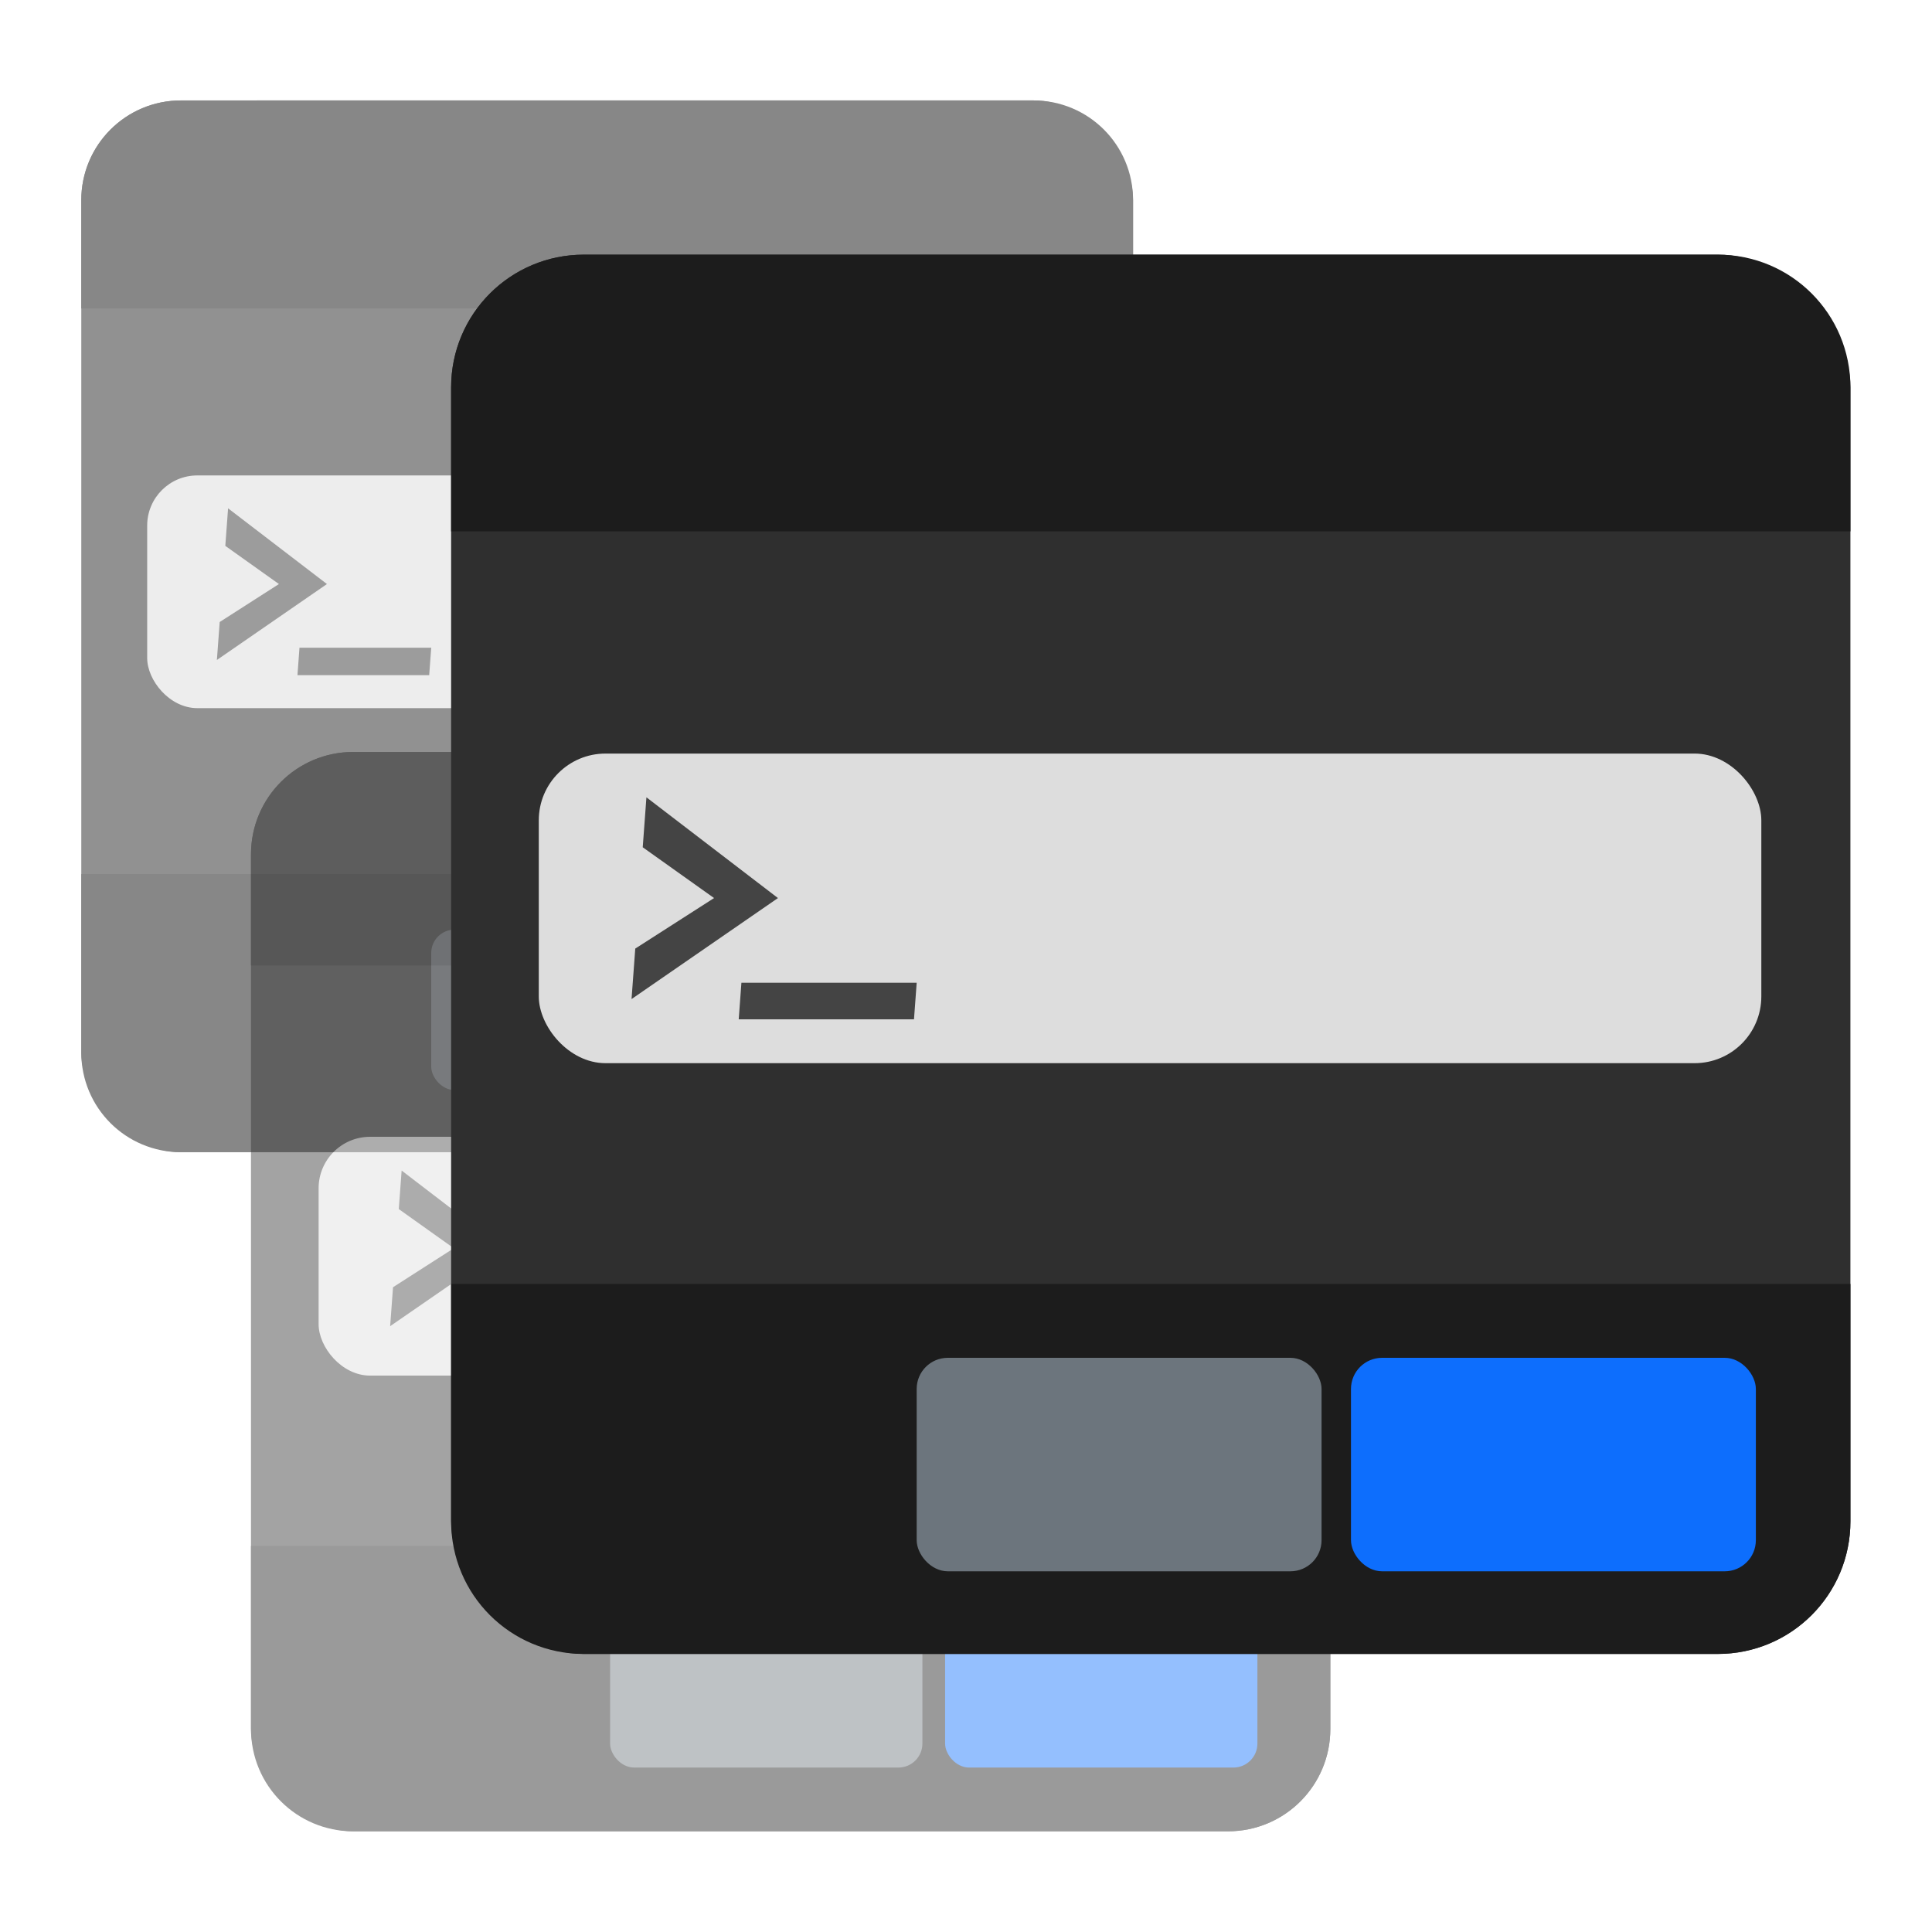 <?xml version="1.0" encoding="UTF-8" standalone="no"?>
<!-- Created with Inkscape (http://www.inkscape.org/) -->

<svg
   width="256"
   height="256"
   viewBox="0 0 67.733 67.733"
   version="1.1"
   id="svg5"
   xml:space="preserve"
   inkscape:version="1.2.2 (732a01da63, 2022-12-09)"
   sodipodi:docname="feature_multiple.svg"
   xmlns:inkscape="http://www.inkscape.org/namespaces/inkscape"
   xmlns:sodipodi="http://sodipodi.sourceforge.net/DTD/sodipodi-0.dtd"
   xmlns="http://www.w3.org/2000/svg"
   xmlns:svg="http://www.w3.org/2000/svg"><sodipodi:namedview
     id="namedview7"
     pagecolor="#ffffff"
     bordercolor="#666666"
     borderopacity="1.0"
     inkscape:showpageshadow="2"
     inkscape:pageopacity="0.0"
     inkscape:pagecheckerboard="0"
     inkscape:deskcolor="#d1d1d1"
     inkscape:document-units="px"
     showgrid="false"
     inkscape:zoom="1.3059905"
     inkscape:cx="50.153504"
     inkscape:cy="32.159499"
     inkscape:window-width="1920"
     inkscape:window-height="1017"
     inkscape:window-x="3832"
     inkscape:window-y="-8"
     inkscape:window-maximized="1"
     inkscape:current-layer="layer1" /><defs
     id="defs2" /><g
     inkscape:label="Layer 1"
     inkscape:groupmode="layer"
     id="layer1"><g
       id="g5403"
       transform="translate(5.73,38.679)"><rect
         style="fill:#1c1c1c;fill-opacity:1;stroke-width:2.185;stroke-linecap:square;stroke-linejoin:bevel;stroke-miterlimit:2;paint-order:stroke fill markers"
         id="rect5244"
         width="10.887"
         height="10.887"
         x="-5.73"
         y="-56.729"
         ry="0" /><rect
         style="fill:#2f2f2f;fill-opacity:1;stroke-width:2.185;stroke-linecap:square;stroke-linejoin:bevel;stroke-miterlimit:2;paint-order:stroke fill markers"
         id="rect5246"
         width="10.887"
         height="10.887"
         x="10.028"
         y="-56.729"
         ry="0" /><rect
         style="fill:#9d9d9d;fill-opacity:1;stroke-width:2.185;stroke-linecap:square;stroke-linejoin:bevel;stroke-miterlimit:2;paint-order:stroke fill markers"
         id="rect5248"
         width="10.887"
         height="10.887"
         x="25.786"
         y="-56.729"
         ry="0" /><rect
         style="fill:#6c757d;fill-opacity:1;stroke-width:2.185;stroke-linecap:square;stroke-linejoin:bevel;stroke-miterlimit:2;paint-order:stroke fill markers"
         id="rect5250"
         width="10.887"
         height="10.887"
         x="41.544"
         y="-56.729"
         ry="0" /><rect
         style="fill:#0d6efd;fill-opacity:1;stroke-width:2.185;stroke-linecap:square;stroke-linejoin:bevel;stroke-miterlimit:2;paint-order:stroke fill markers"
         id="rect5252"
         width="10.887"
         height="10.887"
         x="57.302"
         y="-56.729"
         ry="0" /></g><g
       id="g6499"
       transform="translate(0,0.203)"><g
         id="g6389"
         transform="matrix(0.572,0,0,0.572,1.915,2.383)"
         style="opacity:0.529"><g
           id="g6334"><rect
             style="fill:#2f2f2f;fill-opacity:1;stroke-width:2.185;stroke-linecap:square;stroke-linejoin:bevel;stroke-miterlimit:2;paint-order:stroke fill markers"
             id="rect234"
             width="64.464"
             height="64.464"
             x="1.634"
             y="1.634"
             ry="6.114" /><path
             id="rect346"
             style="fill:#1c1c1c;fill-opacity:1;stroke-width:2.185;stroke-linecap:square;stroke-linejoin:bevel;stroke-miterlimit:2;paint-order:stroke fill markers"
             d="m 7.748,1.635 c -3.387,0 -6.114,2.727 -6.114,6.114 V 14.384 H 66.099 V 7.748 c 0,-3.387 -2.727,-6.114 -6.114,-6.114 z"
             sodipodi:nodetypes="ssccsss" /><path
             id="path957"
             style="fill:#1c1c1c;fill-opacity:1;stroke-width:2.185;stroke-linecap:square;stroke-linejoin:bevel;stroke-miterlimit:2;paint-order:stroke fill markers"
             d="m 7.748,66.099 c -3.387,0 -6.114,-2.727 -6.114,-6.114 V 49.052 H 66.099 v 10.933 c 0,3.387 -2.727,6.114 -6.114,6.114 z" /><rect
             style="fill:#0d6efd;fill-opacity:1;stroke-width:1.724;stroke-linecap:square;stroke-linejoin:bevel;stroke-miterlimit:2;paint-order:stroke fill markers"
             id="rect1713"
             width="18.652"
             height="9.835"
             x="43.09"
             y="52.456"
             ry="1.433" /><rect
             style="fill:#6c757d;fill-opacity:1;stroke-width:1.724;stroke-linecap:square;stroke-linejoin:bevel;stroke-miterlimit:2;paint-order:stroke fill markers"
             id="rect1819"
             width="18.652"
             height="9.835"
             x="23.082"
             y="52.456"
             ry="1.433" /></g><g
           id="g6327"
           transform="translate(0,7.196)"><rect
             style="font-variation-settings:'wght' 300;fill:#dddddd;fill-opacity:1;stroke-width:1.549;stroke-linecap:square;stroke-linejoin:bevel;stroke-miterlimit:2;paint-order:stroke fill markers"
             id="rect5489"
             width="56.321"
             height="14.263"
             x="5.673"
             y="17.423"
             ry="3.074" /><g
             id="g5435"
             transform="matrix(0.584,0,0,0.584,-1.003,8.962)"
             style="fill:#444444;fill-opacity:1"><path
               d="m 19.922,17.939 10.375,7.947 H 25.258 L 19.631,21.88 Z m 5.336,7.947 h 5.04 l -11.55,7.969 0.294,-3.984 z"
               id="path5426"
               style="font-size:44.107px;line-height:1.25;font-family:Bahnschrift;-inkscape-font-specification:'Bahnschrift, @wght=300';font-variation-settings:'wght' 300;fill:#444444;fill-opacity:1;stroke-width:1.103" /><path
               d="m 41.242,32.566 -0.213,2.886 H 27.203 l 0.213,-2.886 z"
               id="path5428"
               style="font-size:44.107px;line-height:1.25;font-family:Bahnschrift;-inkscape-font-specification:'Bahnschrift, @wght=300';font-variation-settings:'wght' 300;fill:#444444;fill-opacity:1;stroke-width:1.103" /></g></g></g><g
         id="g6413"
         transform="matrix(0.587,0,0,0.587,7.84,25.2)"
         style="opacity:0.442"><g
           id="g6401"><rect
             style="fill:#2f2f2f;fill-opacity:1;stroke-width:2.185;stroke-linecap:square;stroke-linejoin:bevel;stroke-miterlimit:2;paint-order:stroke fill markers"
             id="rect6391"
             width="64.464"
             height="64.464"
             x="1.634"
             y="1.634"
             ry="6.114" /><path
             id="path6393"
             style="fill:#1c1c1c;fill-opacity:1;stroke-width:2.185;stroke-linecap:square;stroke-linejoin:bevel;stroke-miterlimit:2;paint-order:stroke fill markers"
             d="m 7.748,1.635 c -3.387,0 -6.114,2.727 -6.114,6.114 V 14.384 H 66.099 V 7.748 c 0,-3.387 -2.727,-6.114 -6.114,-6.114 z"
             sodipodi:nodetypes="ssccsss" /><path
             id="path6395"
             style="fill:#1c1c1c;fill-opacity:1;stroke-width:2.185;stroke-linecap:square;stroke-linejoin:bevel;stroke-miterlimit:2;paint-order:stroke fill markers"
             d="m 7.748,66.099 c -3.387,0 -6.114,-2.727 -6.114,-6.114 V 49.052 H 66.099 v 10.933 c 0,3.387 -2.727,6.114 -6.114,6.114 z" /><rect
             style="fill:#0d6efd;fill-opacity:1;stroke-width:1.724;stroke-linecap:square;stroke-linejoin:bevel;stroke-miterlimit:2;paint-order:stroke fill markers"
             id="rect6397"
             width="18.652"
             height="9.835"
             x="43.09"
             y="52.456"
             ry="1.433" /><rect
             style="fill:#6c757d;fill-opacity:1;stroke-width:1.724;stroke-linecap:square;stroke-linejoin:bevel;stroke-miterlimit:2;paint-order:stroke fill markers"
             id="rect6399"
             width="18.652"
             height="9.835"
             x="23.082"
             y="52.456"
             ry="1.433" /></g><g
           id="g6411"
           transform="translate(0,7.196)"><rect
             style="font-variation-settings:'wght' 300;fill:#dddddd;fill-opacity:1;stroke-width:1.549;stroke-linecap:square;stroke-linejoin:bevel;stroke-miterlimit:2;paint-order:stroke fill markers"
             id="rect6403"
             width="56.321"
             height="14.263"
             x="5.673"
             y="17.423"
             ry="3.074" /><g
             id="g6409"
             transform="matrix(0.584,0,0,0.584,-1.003,8.962)"
             style="fill:#444444;fill-opacity:1"><path
               d="m 19.922,17.939 10.375,7.947 H 25.258 L 19.631,21.88 Z m 5.336,7.947 h 5.04 l -11.55,7.969 0.294,-3.984 z"
               id="path6405"
               style="font-size:44.107px;line-height:1.25;font-family:Bahnschrift;-inkscape-font-specification:'Bahnschrift, @wght=300';font-variation-settings:'wght' 300;fill:#444444;fill-opacity:1;stroke-width:1.103" /><path
               d="m 41.242,32.566 -0.213,2.886 H 27.203 l 0.213,-2.886 z"
               id="path6407"
               style="font-size:44.107px;line-height:1.25;font-family:Bahnschrift;-inkscape-font-specification:'Bahnschrift, @wght=300';font-variation-settings:'wght' 300;fill:#444444;fill-opacity:1;stroke-width:1.103" /></g></g></g><g
         id="g6437"
         transform="matrix(0.761,0,0,0.761,14.572,7.481)"><g
           id="g6425"><rect
             style="fill:#2f2f2f;fill-opacity:1;stroke-width:2.185;stroke-linecap:square;stroke-linejoin:bevel;stroke-miterlimit:2;paint-order:stroke fill markers"
             id="rect6415"
             width="64.464"
             height="64.464"
             x="1.634"
             y="1.634"
             ry="6.114" /><path
             id="path6417"
             style="fill:#1c1c1c;fill-opacity:1;stroke-width:2.185;stroke-linecap:square;stroke-linejoin:bevel;stroke-miterlimit:2;paint-order:stroke fill markers"
             d="m 7.748,1.635 c -3.387,0 -6.114,2.727 -6.114,6.114 V 14.384 H 66.099 V 7.748 c 0,-3.387 -2.727,-6.114 -6.114,-6.114 z"
             sodipodi:nodetypes="ssccsss" /><path
             id="path6419"
             style="fill:#1c1c1c;fill-opacity:1;stroke-width:2.185;stroke-linecap:square;stroke-linejoin:bevel;stroke-miterlimit:2;paint-order:stroke fill markers"
             d="m 7.748,66.099 c -3.387,0 -6.114,-2.727 -6.114,-6.114 V 49.052 H 66.099 v 10.933 c 0,3.387 -2.727,6.114 -6.114,6.114 z" /><rect
             style="fill:#0d6efd;fill-opacity:1;stroke-width:1.724;stroke-linecap:square;stroke-linejoin:bevel;stroke-miterlimit:2;paint-order:stroke fill markers"
             id="rect6421"
             width="18.652"
             height="9.835"
             x="43.09"
             y="52.456"
             ry="1.433" /><rect
             style="fill:#6c757d;fill-opacity:1;stroke-width:1.724;stroke-linecap:square;stroke-linejoin:bevel;stroke-miterlimit:2;paint-order:stroke fill markers"
             id="rect6423"
             width="18.652"
             height="9.835"
             x="23.082"
             y="52.456"
             ry="1.433" /></g><g
           id="g6435"
           transform="translate(0,7.196)"><rect
             style="font-variation-settings:'wght' 300;fill:#dddddd;fill-opacity:1;stroke-width:1.549;stroke-linecap:square;stroke-linejoin:bevel;stroke-miterlimit:2;paint-order:stroke fill markers"
             id="rect6427"
             width="56.321"
             height="14.263"
             x="5.673"
             y="17.423"
             ry="3.074" /><g
             id="g6433"
             transform="matrix(0.584,0,0,0.584,-1.003,8.962)"
             style="fill:#444444;fill-opacity:1"><path
               d="m 19.922,17.939 10.375,7.947 H 25.258 L 19.631,21.88 Z m 5.336,7.947 h 5.04 l -11.55,7.969 0.294,-3.984 z"
               id="path6429"
               style="font-size:44.107px;line-height:1.25;font-family:Bahnschrift;-inkscape-font-specification:'Bahnschrift, @wght=300';font-variation-settings:'wght' 300;fill:#444444;fill-opacity:1;stroke-width:1.103" /><path
               d="m 41.242,32.566 -0.213,2.886 H 27.203 l 0.213,-2.886 z"
               id="path6431"
               style="font-size:44.107px;line-height:1.25;font-family:Bahnschrift;-inkscape-font-specification:'Bahnschrift, @wght=300';font-variation-settings:'wght' 300;fill:#444444;fill-opacity:1;stroke-width:1.103" /></g></g></g></g></g></svg>
